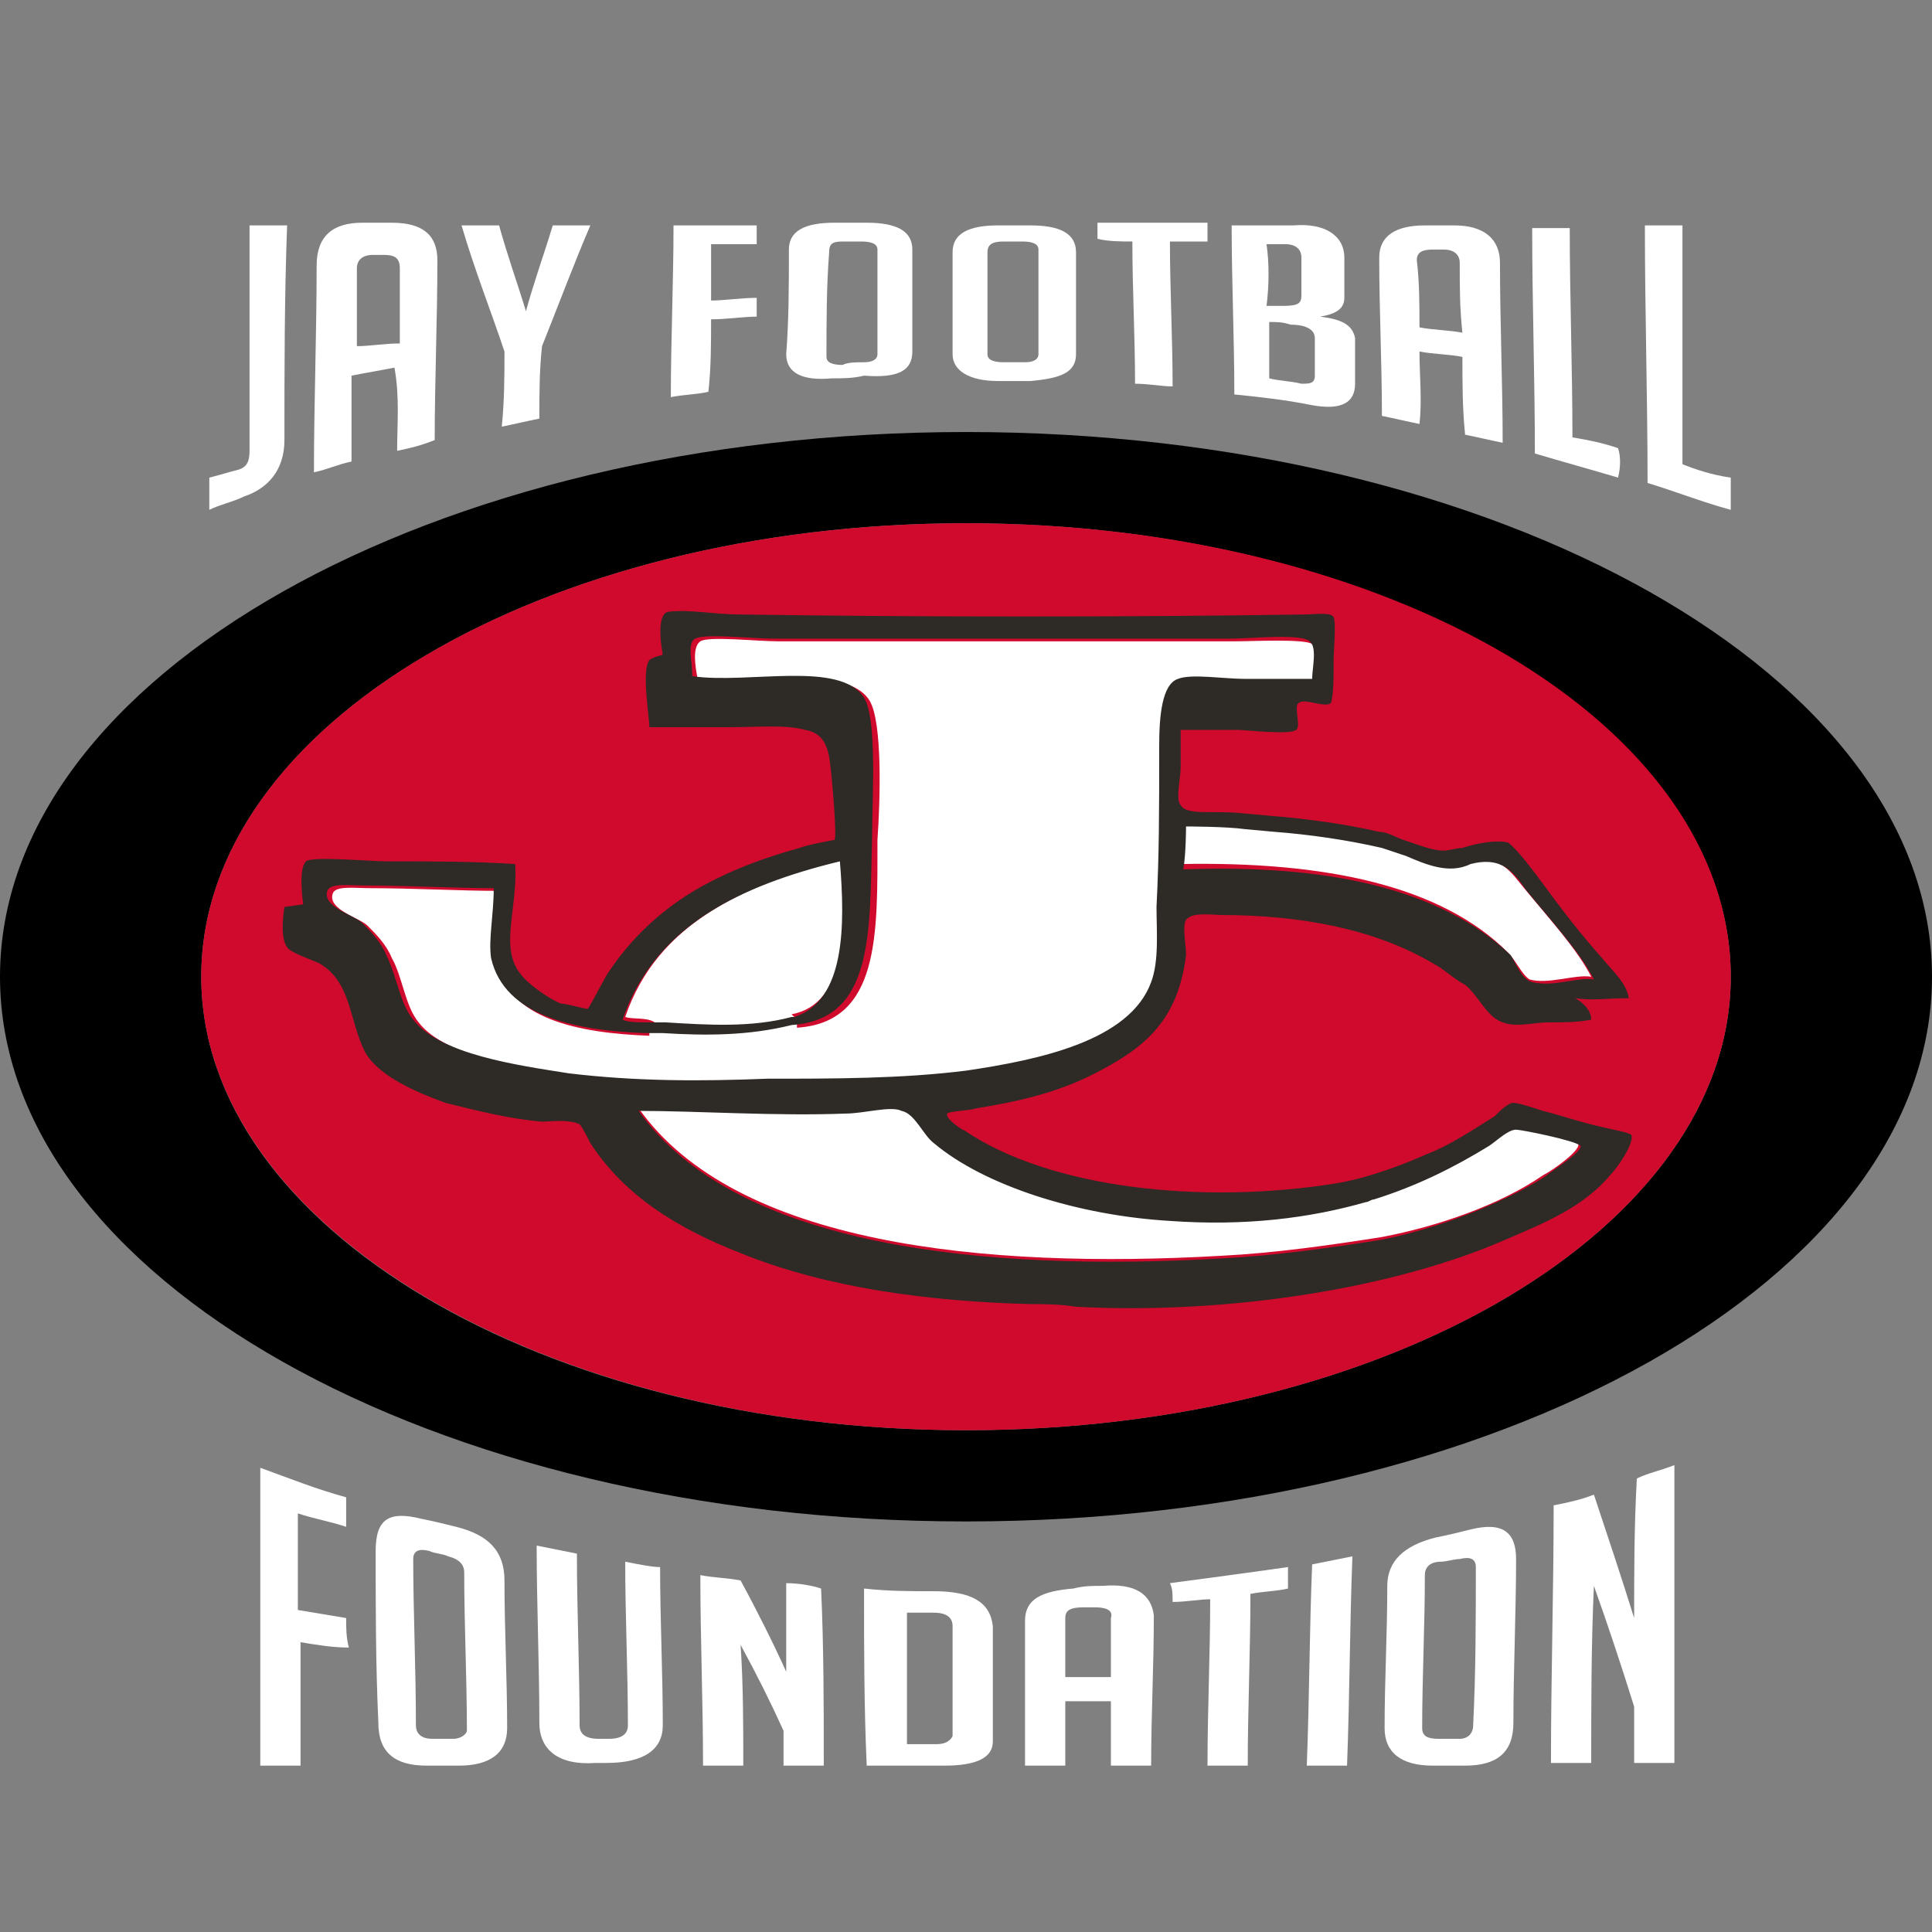 <?xml version="1.0" encoding="utf-8"?>
<!-- Generator: Adobe Illustrator 19.1.0, SVG Export Plug-In . SVG Version: 6.00 Build 0)  -->
<svg version="1.1" id="Layer_1" xmlns="http://www.w3.org/2000/svg" xmlns:xlink="http://www.w3.org/1999/xlink" x="0px" y="0px"
	 viewBox="0 0 72 72" style="enable-background:new 0 0 72 72;" xml:space="preserve">
<rect x="0" y="0" width="72" height="72" fill="#808080" stroke="none"/>
<style type="text/css">
	.st0{fill:#FFFFFF;}
	.st1{fill:#FFFFFE;}
	.st2{fill:#CF0A2C;}
	.st3{fill:#2E2A25;}
</style>
<g>
	<path class="st0" d="M10.6,16.4c0-2.7,0-5.3,0.1-8c-0.5,0-0.9,0-1.4,0c0,2.8,0,5.6,0,8.4c0,0.4-0.1,0.6-0.4,0.7
		c-0.4,0.1-0.7,0.2-1.1,0.3c0,0.4,0,0.8,0,1.2c0.4-0.2,0.9-0.3,1.3-0.5C10,18.2,10.6,17.5,10.6,16.4z"/>
	<path class="st0" d="M14.8,16.8c0.5-0.1,0.9-0.2,1.4-0.4c0-2.2,0.1-4.5,0.1-6.7c0-0.9-0.5-1.4-1.7-1.4c-0.4,0-0.7,0-1.1,0
		c-1.1,0-1.7,0.5-1.7,1.6c0,2.6-0.1,5.1-0.1,7.7c0.5-0.1,0.9-0.3,1.4-0.4c0-1.1,0-2.2,0-3.2c0.5-0.1,1.1-0.2,1.6-0.3
		C14.9,14.8,14.8,15.8,14.8,16.8z M13.3,12.9c0-1,0-2,0-2.9c0-0.3,0.2-0.5,0.6-0.5c0.1,0,0.3,0,0.4,0c0.4,0,0.6,0.1,0.6,0.5
		c0,0.9,0,1.9,0,2.8C14.3,12.8,13.8,12.9,13.3,12.9z"/>
	<path class="st0" d="M22,8.4c-0.5,0-0.9,0-1.4,0c-0.3,1-0.7,2.1-1,3.2c0,0,0,0,0,0c-0.3-1-0.7-2.1-1-3.2c-0.5,0-0.9,0-1.4,0
		c0.5,1.7,1.1,3.2,1.6,4.7c0,0.9,0,1.8-0.1,2.8c0.5-0.1,0.9-0.2,1.4-0.3c0-0.9,0-1.8,0.1-2.7C20.8,11.4,21.4,9.8,22,8.4z"/>
	<path class="st0" d="M26.5,11.9c0.6,0,1.2-0.1,1.7-0.1c0-0.2,0-0.4,0-0.7c-0.6,0-1.2,0.1-1.7,0.1c0-0.7,0-1.4,0-2.1
		c0.6,0,1.1,0,1.7,0c0-0.2,0-0.5,0-0.7c-1,0-2.1,0-3.1,0c0,2.1-0.1,4.3-0.1,6.4c0.5-0.1,1-0.1,1.4-0.2
		C26.5,13.7,26.5,12.8,26.5,11.9z"/>
	<path class="st0" d="M34,13.1c0-1.3,0-2.5,0-3.8c0-0.7-0.6-1-1.7-1c-0.4,0-0.8,0-1.2,0c-1.1,0-1.7,0.3-1.7,1c0,1.3,0,2.6-0.1,3.9
		c0,0.7,0.6,1,1.7,0.9c0.4,0,0.8,0,1.2-0.1C33.5,14.1,34,13.8,34,13.1z M31.4,13.6c-0.4,0-0.6-0.1-0.6-0.3c0-1.3,0-2.6,0.1-3.9
		C30.9,9.1,31,9,31.4,9c0.2,0,0.4,0,0.7,0c0.4,0,0.6,0.1,0.6,0.3c0,1.3,0,2.6,0,3.9c0,0.2-0.2,0.3-0.5,0.3
		C31.9,13.5,31.6,13.5,31.4,13.6z"/>
	<path class="st0" d="M40.1,13.2c0-1.3,0-2.5,0-3.8c0-0.7-0.6-1-1.7-1c-0.4,0-0.8,0-1.2,0c-1.1,0-1.7,0.3-1.7,1c0,1.2,0,2.5,0,3.8
		c0,0.6,0.6,1,1.7,1c0.4,0,0.8,0,1.2,0C39.5,14.1,40.1,13.9,40.1,13.2z M37.4,13.5c-0.4,0-0.6-0.1-0.6-0.3c0-1.3,0-2.6,0-3.8
		C36.8,9.1,37,9,37.4,9c0.2,0,0.4,0,0.7,0c0.4,0,0.6,0.1,0.6,0.3c0,1.3,0,2.6,0,3.9c0,0.2-0.2,0.3-0.5,0.3
		C37.9,13.5,37.7,13.5,37.4,13.5z"/>
	<path class="st0" d="M42.2,9c0,1.8,0.1,3.5,0.1,5.3c0.5,0,1,0.1,1.4,0.1c0-1.8-0.1-3.6-0.1-5.4c0.5,0,0.9,0,1.4,0
		c0-0.2,0-0.5,0-0.7c-1.4,0-2.8,0-4.1,0c0,0.2,0,0.4,0,0.6C41.3,9,41.8,9,42.2,9z"/>
	<path class="st0" d="M49.2,11.8c0.6-0.1,0.9-0.3,0.9-0.7c0-0.5,0-1,0-1.5c0-0.8-0.7-1.3-1.9-1.2c-0.8,0-1.5,0-2.3,0
		c0,2.1,0.1,4.2,0.1,6.3c1,0.1,1.9,0.2,2.9,0.4c1.1,0.2,1.6-0.1,1.6-0.8c0-0.6,0-1.1,0-1.7C50.4,12.1,50,11.9,49.2,11.8z M47.2,9.1
		c0.2,0,0.5,0,0.7,0c0.4,0,0.6,0.2,0.6,0.5c0,0.5,0,0.9,0,1.4c0,0.3-0.1,0.4-0.7,0.4c-0.2,0-0.4,0-0.6,0
		C47.3,10.6,47.3,9.8,47.2,9.1z M48.5,14.3c-0.4-0.1-0.8-0.1-1.2-0.2c0-0.7,0-1.4,0-2.1c0.3,0,0.5,0,0.8,0.1c0.6,0,0.9,0.2,0.9,0.5
		c0,0.5,0,0.9,0,1.4C49,14.3,48.8,14.3,48.5,14.3z"/>
	<path class="st0" d="M52.9,13.1c0.5,0.1,1.1,0.1,1.6,0.2c0,1,0,1.9,0.1,2.9c0.5,0.1,0.9,0.2,1.4,0.3c0-2.2-0.1-4.5-0.1-6.7
		c0-0.9-0.6-1.4-1.7-1.4c-0.4,0-0.7,0-1.1,0c-1.1,0-1.7,0.4-1.7,1.2c0,2,0.1,3.9,0.1,5.9c0.5,0.1,0.9,0.2,1.4,0.3
		C53,14.9,52.9,14,52.9,13.1z M52.8,9.7c0-0.3,0.2-0.4,0.6-0.4c0.1,0,0.3,0,0.4,0c0.4,0,0.6,0.2,0.6,0.5c0,0.9,0,1.7,0.1,2.6
		c-0.5-0.1-1.1-0.1-1.6-0.2C52.9,11.4,52.9,10.5,52.8,9.7z"/>
	<path class="st0" d="M60.3,16.7c-0.6-0.2-1.1-0.3-1.7-0.4c0-2.6-0.1-5.2-0.1-7.8c-0.5,0-0.9,0-1.4,0c0,2.8,0.1,5.6,0.1,8.4
		c1,0.3,2.1,0.6,3.1,0.9C60.4,17.4,60.4,17,60.3,16.7z"/>
	<path class="st0" d="M62.7,17.3c0-3,0-6,0-8.9c-0.5,0-0.9,0-1.4,0c0,3.2,0.1,6.4,0.1,9.6c1,0.3,2,0.7,3.1,1c0-0.4,0-0.8,0-1.2
		C63.8,17.7,63.2,17.5,62.7,17.3z"/>
	<path class="st0" d="M12.9,60.3c-0.6-0.1-1.2-0.2-1.8-0.3c0-1.2,0-2.4,0-3.6c0.6,0.2,1.2,0.3,1.8,0.5c0-0.4,0-0.7,0-1.1
		c-1.1-0.3-2.1-0.7-3.2-1.1c0,3.7,0,7.4,0,11.1c0.5,0,1,0,1.5,0c0-1.5,0-3.1,0-4.6c0.6,0.1,1.2,0.2,1.8,0.2
		C12.9,61,12.9,60.7,12.9,60.3z"/>
	<path class="st0" d="M17,56.9c-0.4-0.1-0.8-0.2-1.3-0.3c-1.2-0.3-1.7,0-1.7,1.2c0,2.1,0,4.2,0.1,6.4c0,1.1,0.6,1.6,1.8,1.6
		c0.4,0,0.8,0,1.2,0c1.2,0,1.8-0.5,1.8-1.4c0-1.8-0.1-3.7-0.1-5.5C18.8,57.8,18.2,57.2,17,56.9z M16.9,64.8c-0.3,0-0.5,0-0.8,0
		c-0.4,0-0.6-0.2-0.6-0.5c0-2.1-0.1-4.2-0.1-6.2c0-0.3,0.2-0.4,0.6-0.3c0.2,0.1,0.5,0.1,0.7,0.2c0.4,0.1,0.6,0.3,0.6,0.6
		c0,2,0.1,3.9,0.1,5.9C17.4,64.6,17.2,64.8,16.9,64.8z"/>
	<path class="st0" d="M23.3,58.2c0,2,0.1,4.1,0.1,6.1c0,0.3-0.2,0.5-0.7,0.5c-0.1,0-0.2,0-0.4,0c-0.5,0-0.7-0.2-0.7-0.5
		c0-2.1-0.1-4.2-0.1-6.4c-0.5-0.1-1-0.2-1.5-0.3c0,2.2,0.1,4.4,0.1,6.6c0,1,0.7,1.6,2.1,1.5c0.1,0,0.3,0,0.4,0
		c1.4,0,2.1-0.5,2.1-1.4c0-2-0.1-3.9-0.1-5.9C24.3,58.4,23.8,58.3,23.3,58.2z"/>
	<path class="st0" d="M29.3,59c0,1.1,0,2.2,0,3.3c-0.5-1.1-1.1-2.3-1.7-3.4c-0.5-0.1-1-0.1-1.5-0.2c0,2.4,0.1,4.7,0.1,7.1
		c0.5,0,1,0,1.5,0c0-1.5,0-3-0.1-4.5c0.6,1.1,1.1,2.1,1.6,3.2c0,0.4,0,0.9,0,1.3c0.5,0,1,0,1.5,0c0-2.2,0-4.4-0.1-6.6
		C30.3,59.1,29.8,59,29.3,59z"/>
	<path class="st0" d="M34.8,59.3c-0.9,0-1.7,0-2.6-0.1c0,2.2,0,4.4,0.1,6.6c1,0,1.9,0,2.9,0c1.2,0,1.8-0.3,1.8-0.9
		c0-1.4,0-2.9,0-4.3C36.9,59.7,36.2,59.3,34.8,59.3z M34.9,65c-0.4,0-0.7,0-1.1,0c0-1.6,0-3.3,0-4.9c0.3,0,0.7,0,1,0
		c0.5,0,0.7,0.2,0.7,0.5c0,1.4,0,2.8,0,4.1C35.4,64.9,35.2,65,34.9,65z"/>
	<path class="st0" d="M41.1,59.1c-0.4,0-0.7,0-1.1,0.1c-1.2,0.1-1.8,0.4-1.8,1.2c0,1.8,0,3.6,0,5.4c0.5,0,1,0,1.5,0
		c0-0.8,0-1.6,0-2.4c0.6,0,1.1,0,1.7,0c0,0.8,0,1.6,0,2.4c0.5,0,1,0,1.5,0c0-1.9,0.1-3.7,0.1-5.6C42.9,59.4,42.3,59,41.1,59.1z
		 M41.4,62.5c-0.6,0-1.1,0-1.7,0c0-0.7,0-1.5,0-2.2c0-0.3,0.2-0.4,0.7-0.4c0.1,0,0.3,0,0.4,0c0.4,0,0.7,0.1,0.6,0.4
		C41.4,61,41.4,61.8,41.4,62.5z"/>
	<path class="st0" d="M43.7,59.7c0.5,0,1-0.1,1.4-0.1c0,2.1-0.1,4.1-0.1,6.2c0.5,0,1,0,1.5,0c0-2.1,0.1-4.3,0.1-6.4
		c0.5-0.1,1-0.1,1.4-0.2c0-0.3,0-0.6,0-0.8c-1.4,0.2-2.9,0.4-4.4,0.6C43.7,59.2,43.7,59.4,43.7,59.7z"/>
	<path class="st0" d="M48.7,65.8c0.5,0,1,0,1.5,0c0.1-2.6,0.1-5.2,0.2-7.8c-0.5,0.1-1,0.2-1.5,0.3C48.8,60.7,48.8,63.2,48.7,65.8z"
		/>
	<path class="st0" d="M54.8,57c-0.4,0.1-0.8,0.2-1.3,0.3c-1.2,0.3-1.8,0.9-1.8,1.8c0,1.8-0.1,3.5-0.1,5.3c0,0.9,0.6,1.4,1.8,1.4
		c0.4,0,0.8,0,1.2,0c1.2,0,1.8-0.5,1.8-1.6c0-2,0.1-4.1,0.1-6.1C56.5,57.1,56,56.7,54.8,57z M54.9,64.3c0,0.3-0.2,0.5-0.5,0.5
		c-0.3,0-0.5,0-0.8,0c-0.4,0-0.6-0.1-0.6-0.4c0-1.9,0.1-3.8,0.1-5.7c0-0.3,0.2-0.5,0.6-0.5c0.2,0,0.5-0.1,0.7-0.1
		c0.4-0.1,0.6,0,0.6,0.3C55,60.3,55,62.3,54.9,64.3z"/>
	<path class="st0" d="M60.9,60.3c-0.5-1.6-1-3.1-1.5-4.6c-0.5,0.2-1,0.3-1.5,0.4c0,3.2-0.1,6.4-0.1,9.6c0.5,0,1,0,1.5,0
		c0-2.2,0-4.4,0.1-6.6c0.5,1.4,1,2.9,1.5,4.5c0,0.7,0,1.4,0,2.1c0.5,0,1,0,1.5,0c0-3.7,0-7.4,0-11.1c-0.5,0.2-1,0.3-1.4,0.5
		C60.9,56.9,60.9,58.6,60.9,60.3z"/>
</g>
<path class="st1" d="M36,17.1L36,17.1c-19.6,0-35.6,8.6-35.6,19.2C0.4,47,16.4,55.6,36,55.6S71.6,47,71.6,36.4
	C71.6,25.8,55.7,17.1,36,17.1 M36,53.9c-17.1,0-31-7.9-31-17.5c0-9.7,13.9-17.5,31-17.5c17.1,0,31,7.9,31,17.5
	C67,46.1,53.1,53.9,36,53.9z"/>
<path d="M36,16.1c-19.9,0-36,9.1-36,20.3c0,11.2,16.1,20.3,36,20.3s36-9.1,36-20.3C72,25.2,55.9,16.1,36,16.1z M36,53.3
	c-15.8,0-28.5-7.6-28.5-16.9C7.5,27,20.3,19.5,36,19.5c15.8,0,28.5,7.6,28.5,16.9C64.5,45.7,51.8,53.3,36,53.3z"/>
<path class="st2" d="M36,19.5C20.3,19.5,7.5,27,7.5,36.4c0,9.3,12.8,16.9,28.5,16.9c15.8,0,28.5-7.6,28.5-16.9
	C64.5,27,51.8,19.5,36,19.5"/>
<path class="st0" d="M43.6,45.4c-3.4-0.2-6.9-1.3-8.8-2.9c-0.4-0.3-0.7-1.1-1.2-1.2c-0.5-0.1-1.4,0.1-2.1,0.1
	c-2.6,0.1-5.4-0.1-7.7-0.1c3.6,5.1,12.9,6,21.7,5.5c2-0.1,4.1-0.4,6-0.7c2.1-0.4,4.4-1.2,6-2.3c0.4-0.2,1.5-1,1.3-1.2
	c-0.1-0.2-2.2-0.6-2.4-0.6c-0.2,0-0.6,0.4-1,0.6c-1.3,0.8-2.7,1.5-4.3,2l-0.2,0.1l-0.1,0C48.8,45.3,46.4,45.6,43.6,45.4"/>
<path class="st0" d="M56.2,35.5c0.3,0.3,0.5,0.8,0.8,1c0.7,0.2,1.7-0.2,2.3-0.1c-0.5-1-1.6-2.2-2.5-3.3c-0.5-0.6-0.9-1.3-2.1-1
	c0,0,0,0,0,0c-0.8,0.4-1.6,0.1-2.4-0.3c-0.3-0.1-0.6-0.2-0.9-0.3c-1.3-0.3-2.7-0.5-4-0.6l-1.1-0.1c-0.8-0.2-2.2-0.1-2.2-0.1
	s0,0.9-0.1,1.5C49.4,32.1,53.7,33,56.2,35.5"/>
<path class="st0" d="M36.1,40c2.7-0.3,6.2-1.1,6.9-3.3c0.3-0.8,0.2-1.9,0.2-2.8c0.1-2,0.1-3.5,0.1-6c0-1,0.1-2.2,0.7-2.5
	c0.6-0.2,1.7,0,2.5,0H49c0-0.4,0.2-1.2-0.1-1.4c-0.3-0.2-2.2-0.1-2.9-0.1H29c-0.8,0-2.6-0.2-2.9,0c-0.3,0.2-0.2,0.9-0.1,1.4
	c2.1,0.3,5.5-0.6,6.4,0.8c0.5,0.8,0.4,3.8,0.3,5.2c0,3.5,0.1,6.8-3,7v-0.3l-0.2-0.2c2.1-0.4,2-3.3,1.9-5.8c-3.7,1-6.9,2.4-8.1,5.9
	c0.3,0.1,0.8,0,1.1,0.2l-0.2,0.2v0.3c-2.6-0.1-5.3-0.6-5.7-2.8c-0.2-0.7,0.1-1.7,0.1-2.6c-1.5,0-3.2-0.1-4.8-0.1
	c-0.6,0-1.3-0.1-1.4,0.2c-0.2,0.6,1,0.9,1.3,1.2c0.3,0.3,0.7,0.7,0.9,1.2c0.4,0.7,0.5,1.8,1,2.4c1,1.3,3.9,1.7,5.8,2
	c2.4,0.3,4.8,0.3,7.4,0.3C31.2,40.3,33.7,40.3,36.1,40"/>
<path class="st3" d="M60.8,42.3L60.8,42.3c-0.1-0.1-0.7-0.2-1.1-0.3c-0.9-0.2-1.4-0.4-2.2-0.6c-0.3-0.1-0.9-0.3-1.1-0.3
	c-0.2,0-0.5,0.3-0.7,0.5c-0.8,0.5-1.7,1.1-2.5,1.4c-0.9,0.4-2.2,0.9-3.4,1.1c-5,0.8-10.7,0.2-13.9-2c0.1,0.1-0.7-0.4-0.6-0.6
	c0.1-0.1,0.8-0.1,1.1-0.2c1.9-0.3,3.3-0.7,4.6-1.4c1.7-0.9,2.9-1.9,3.2-4.3c0-0.5-0.2-1.3,0.1-1.4c0.2-0.2,1-0.1,1.2-0.1
	c2.9,0,5.7,0.5,7.9,1.8c0.4,0.2,0.8,0.6,1.2,0.8c0.5,0.4,0.8,1.2,1.4,1.4c0.5,0.2,1.2,0,1.7,0c0.6,0,1.1,0,1.6-0.1
	c0-0.4-0.4-0.7-0.6-0.8c0.7,0.1,1.1,0,2,0c-0.1-0.6-0.6-1-1-1.5c-0.8-0.9-1.5-1.8-2.3-2.9c-0.3-0.4-0.9-1.2-1.2-1.4
	c-0.4-0.1-1.1,0-1.7,0.2c-0.2,0-0.5,0.1-0.7,0.1c-0.4,0-0.9-0.2-1.5-0.4c-0.3-0.1-0.6-0.3-0.9-0.3c-1.3-0.3-2.8-0.5-4.1-0.6
	l-1.1-0.1c-1-0.1-2,0.1-2.2-0.3c-0.2-0.2,0-1,0-1.4c0-0.5,0-0.9,0-1.4h2.1c0.3,0,2,0.2,2.2,0c0.2-0.1-0.1-0.9,0.1-1
	c0.2-0.2,1,0.2,1.2,0c0.1-0.3,0.1-0.9,0.1-1.6c0-0.3,0.1-1.4,0-1.6c-0.1-0.2-0.7-0.1-1.1-0.1c-6.5,0.1-14.3,0.1-21,0
	c-1,0-1.9-0.2-2.7-0.1c-0.5,0.1-0.2,1.6-0.2,1.6s-0.4,0.1-0.5,0.2c-0.3,0.4,0,2.1,0,2.5h3c1,0,2.1-0.1,2.8,0.1
	c0.6,0.1,0.8,0.5,0.9,1c0.1,0.6,0.3,3,0.2,3.1c0,0-1.1,0.2-1.3,0.3c-1.1,0.3-2.2,0.7-3,1.1c-1.7,0.8-3.1,2-4.1,3.5
	c-0.1,0.1-0.7,1.3-0.8,1.4c-0.1,0-0.8-0.2-1-0.2c-0.5-0.2-1.3-0.8-1.5-1.1c-0.8-1-0.1-2.4-0.2-4.1c-1.6-0.1-3-0.1-4.8-0.1
	c-0.6,0-2.8-0.2-3,0c-0.3,0.3-0.1,1.6-0.1,1.6l-0.7,0.1c0,0-0.2,1.1,0.1,1.5c0.1,0.2,1,0.5,1.2,0.6c1.2,0.7,1.1,2.1,1.7,3.3
	c0.5,0.9,1.9,1.5,3,1.9c1.2,0.3,2.4,0.6,3.6,0.7c0.3,0,1-0.1,1.4,0.1c0.1,0.1,0.3,0.5,0.4,0.7c1.3,2,3.3,3.2,5.6,4.1
	c3.2,1.3,7,1.8,10.8,1.9c0.5,0,1.1,0,1.7,0.1C45.8,49,52,48,56.1,46.2c1.4-0.6,2.9-1.2,3.9-2.4C60.3,43.5,60.9,42.6,60.8,42.3
	 M44.2,30.8L44.2,30.8c0,0,1.5,0,2.2,0.1l1.1,0.1c1.3,0.1,2.7,0.3,4,0.6c0.3,0.1,0.6,0.2,0.9,0.3c0.7,0.3,1.6,0.7,2.4,0.3
	c0,0,0,0,0,0c1.2-0.3,1.6,0.3,2.1,1c0.9,1.1,2,2.3,2.5,3.3c-0.6-0.1-1.5,0.3-2.3,0.1c-0.4-0.1-0.6-0.7-0.8-1
	c-2.6-2.5-6.9-3.4-12.2-3.2C44.2,31.8,44.2,30.8,44.2,30.8z M31.3,32.1L31.3,32.1c0.2,2.4,0.2,5.2-1.7,5.8c0,0-0.1,0-0.1,0
	c-1.5,0.4-3.1,0.3-4.7,0.2l-0.7,0c0,0,0,0,0,0c-0.3,0-0.7,0-0.9-0.1C24.4,34.5,27.6,33,31.3,32.1z M21.2,40L21.2,40
	c-1.9-0.3-4.8-0.7-5.8-2c-0.5-0.6-0.6-1.6-1-2.4c-0.2-0.5-0.6-0.9-0.9-1.2c-0.3-0.3-1.5-0.6-1.3-1.2c0.1-0.3,0.8-0.2,1.4-0.2
	c1.6,0,3.3,0.1,4.8,0.1c0,1-0.2,1.9-0.1,2.6c0.5,2.2,3.2,2.7,5.7,2.8v0l0.7,0c1.6,0.1,3.2,0.1,4.8-0.3c3.1-0.2,2.9-3.5,3-7
	c0-1.4,0.2-4.4-0.3-5.2c-0.9-1.4-4.3-0.5-6.4-0.8c0-0.6-0.2-1.2,0.1-1.4c0.4-0.2,2.1,0,2.9,0h17.1c0.7,0,2.6-0.2,2.9,0.1
	c0.3,0.2,0.1,1,0.1,1.4h-2.5c-0.8,0-2-0.2-2.5,0c-0.6,0.2-0.7,1.4-0.7,2.5c0,2.5,0,4-0.1,6c0,0.9,0.1,2-0.2,2.8
	c-0.8,2.2-4.2,2.9-6.9,3.3c-2.4,0.3-4.9,0.3-7.4,0.3C26.1,40.3,23.7,40.3,21.2,40z M57.5,43.9c-1.6,1-4,1.9-6,2.3
	c-1.9,0.3-4,0.6-6,0.7c-8.8,0.5-18.1-0.4-21.7-5.5c2.2,0,5.1,0.2,7.7,0.1c0.7,0,1.7-0.3,2.1-0.1c0.5,0.1,0.8,0.9,1.2,1.2
	c1.9,1.6,5.4,2.7,8.8,2.9c2.8,0.2,5.2-0.1,7.3-0.7c0.1,0,0.2-0.1,0.3-0.1c1.6-0.5,3-1.2,4.3-2c0.3-0.2,0.7-0.6,1-0.6
	c0.2,0,2.2,0.4,2.4,0.6C59,42.9,57.9,43.6,57.5,43.9z"/>
</svg>
